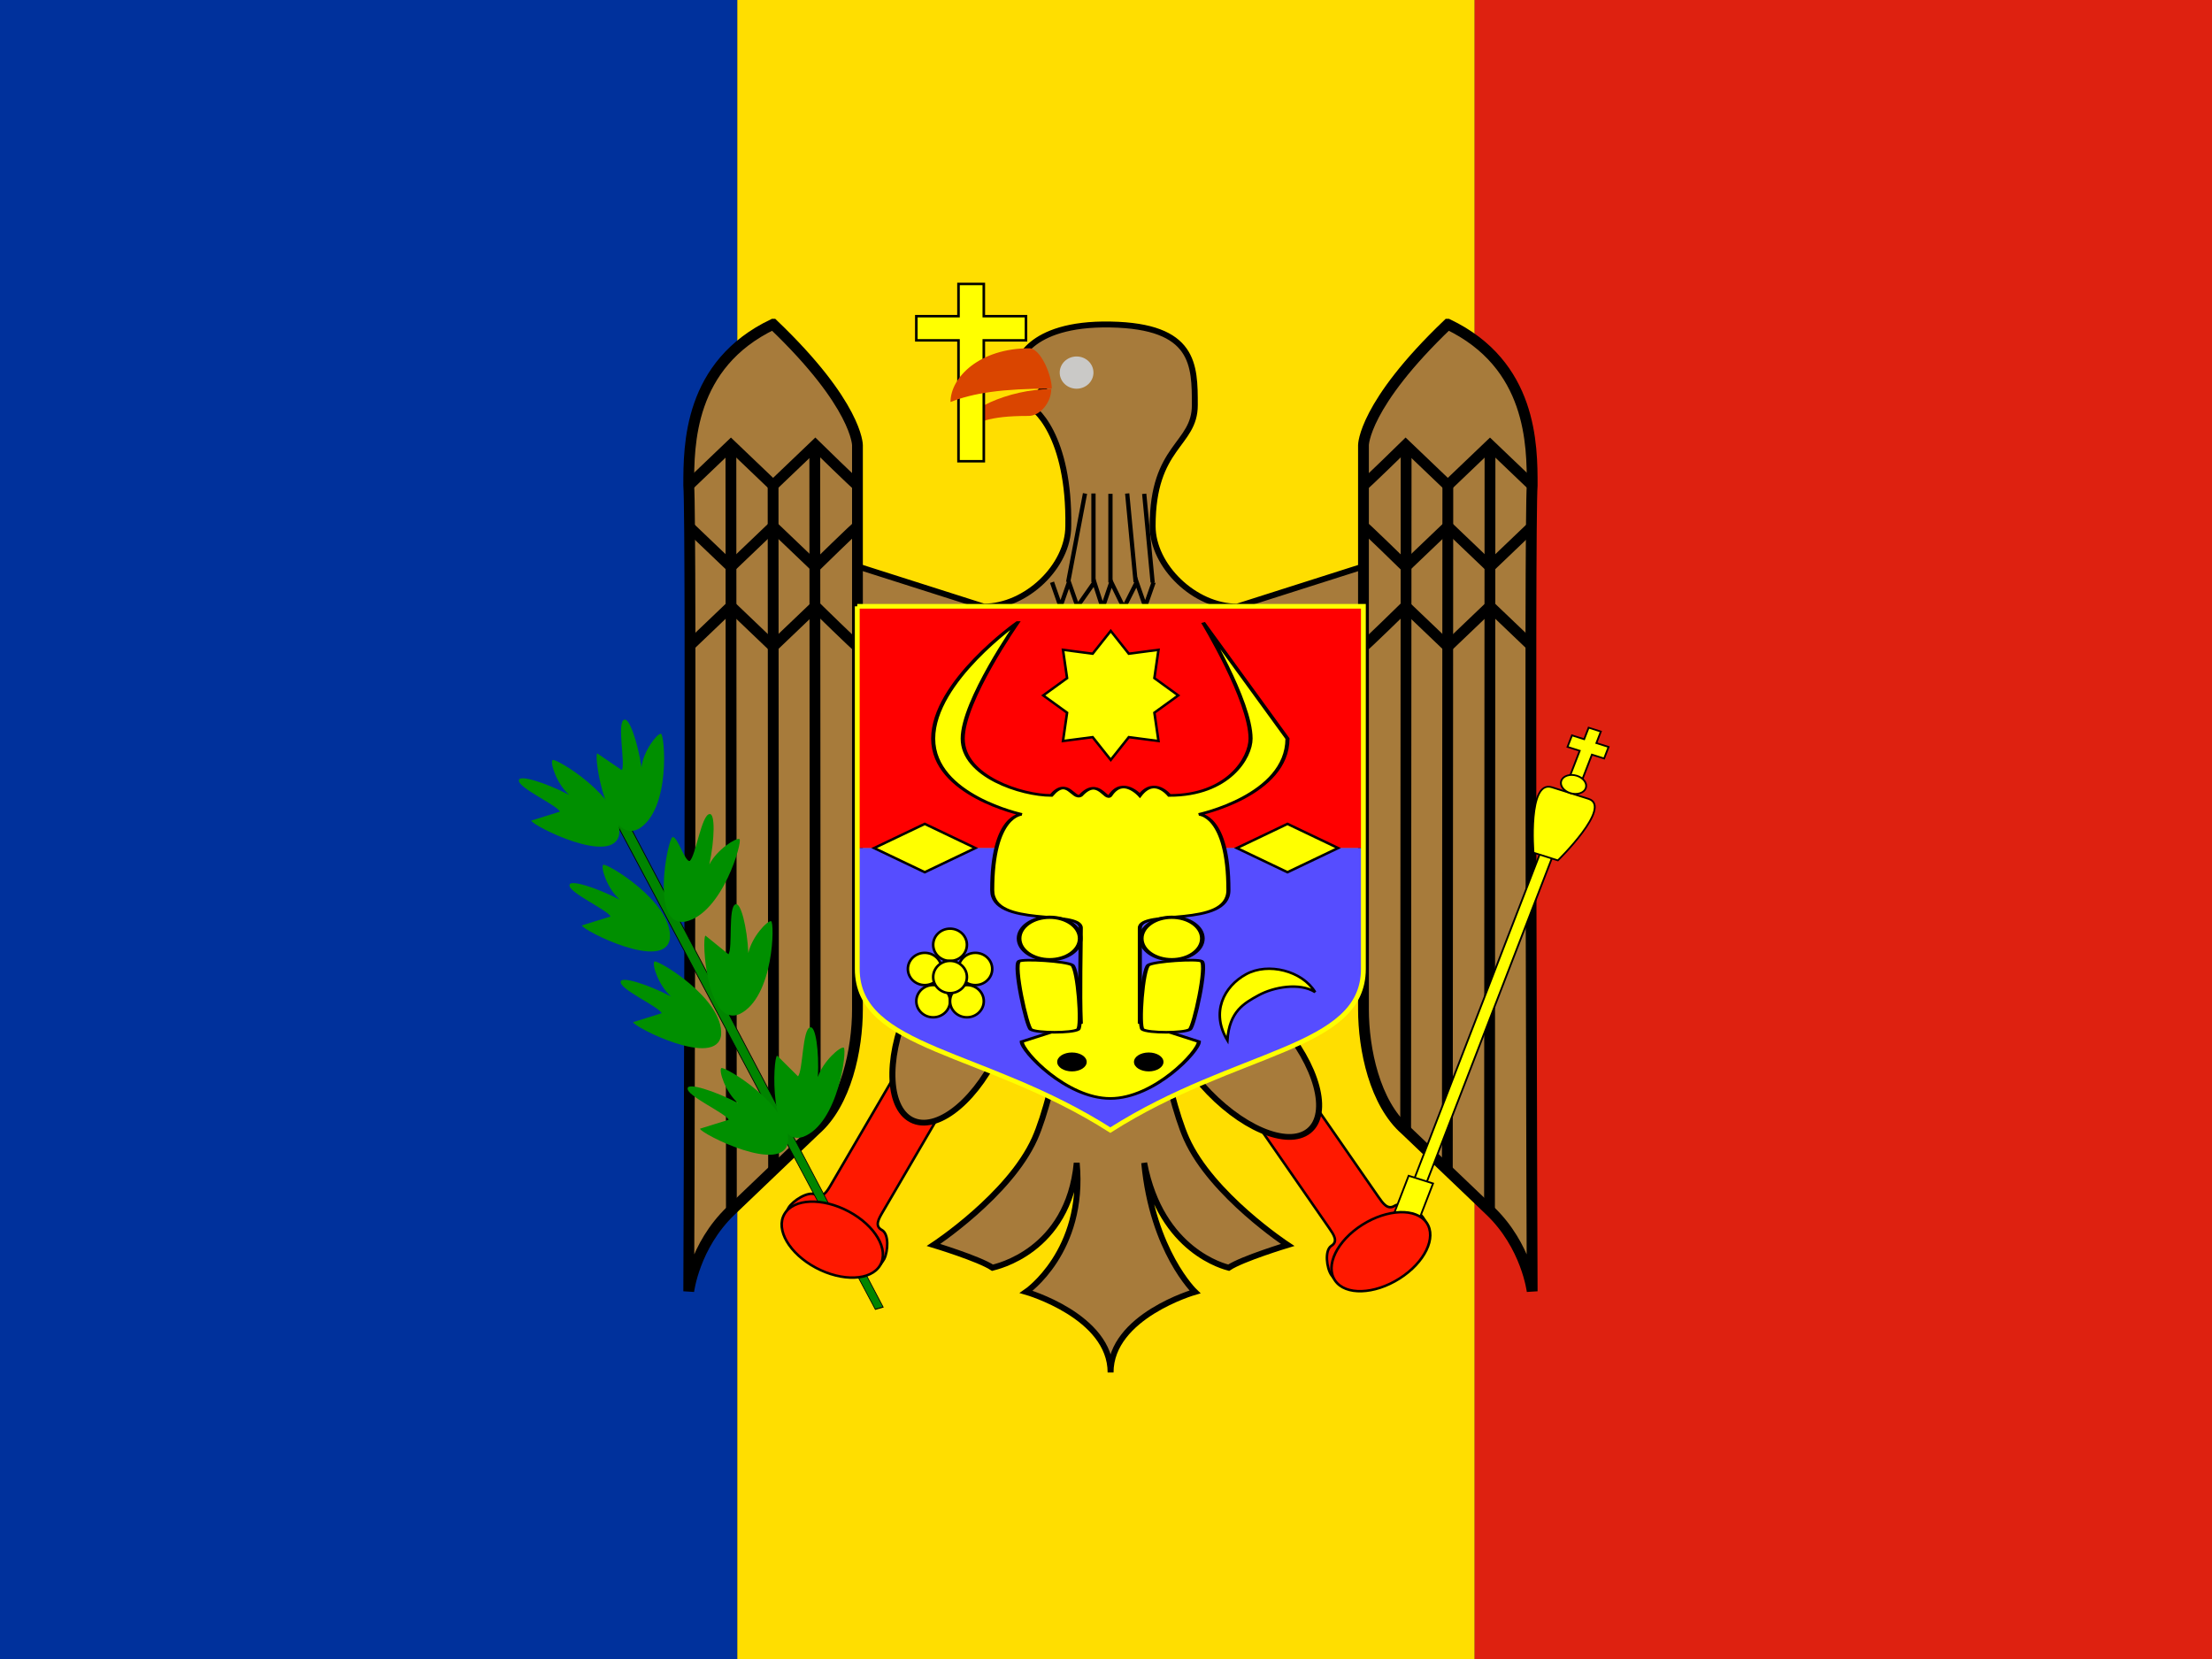 <svg xmlns="http://www.w3.org/2000/svg" height="480" width="640"><rect width="100%" height="100%" fill="#333333" stroke="none"/><g><g fill-rule="evenodd" transform="scale(1.25 .938)"><rect height="512" width="170.67" fill="#00319c"/><rect height="512" width="170.67" x="170.67" fill="#ffde00"/><rect height="512" width="170.67" x="341.33" fill="#de2110"/></g><g transform="matrix(1.23 0 0 1.23 4.069 -75.14)"><path d="M289.61 321.48s18.628 26.877 19.724 28.458c1.096 1.581 2.192 3.162.537 4.209-1.655 1.047-1.117 5.256-.022 6.837 2.192 3.162 4.942 3.696 6.597 2.649l14.89-9.424c1.655-1.047 2.213-3.675.022-6.837-1.258-1.594-4.942-3.696-6.597-2.649-1.654 1.047-2.75-.534-3.846-2.115-1.096-1.581-17.533-25.296-19.724-28.458" fill-rule="evenodd" stroke="#000" stroke-width=".445pt" fill="#ff1900"/><path d="M177.17 696.26c0 24.461-9.518 44.291-21.26 44.291-11.741 0-21.26-19.83-21.26-44.291s9.518-44.291 21.26-44.291c11.741 0 21.26 19.83 21.26 44.291z" fill-rule="evenodd" transform="matrix(.429 -.345 .361 .41 -29.658 77.264)" stroke="#000" stroke-width="2.54" fill="#a77b3b"/><path d="M209.61 309.91l-17.413 29.803c-.968 1.656-1.935 3.312-3.667 2.387-1.733-.925-5.401 1.463-6.368 3.118-1.935 3.312-1.17 5.891.563 6.816 1.733.924 13.862 7.395 15.594 8.319 1.733.925 4.433.193 6.368-3.118.905-1.799 1.17-5.891-.563-6.816-1.733-.924-.765-2.58.202-4.236.967-1.656 15.478-26.492 17.413-29.803" fill-rule="evenodd" stroke="#000" stroke-width=".445pt" fill="#ff1900"/><path d="M265.87 289.13h-15.876c-.525.502-5.04 28.935-9.922 39.822-5.954 13.274-23.783 24.987-23.783 24.987s10.682 3.235 13.861 5.353c.79-.222 17.83-3.792 19.814-24.652 1.985 20.86-11.876 30.341-11.876 30.341s19.845 5.689 19.845 18.963c0-13.274 19.845-18.963 19.845-18.963s-9.954-9.481-11.938-30.341c3.969 20.86 19.085 24.43 19.876 24.652 3.178-2.118 13.861-5.353 13.861-5.353s-17.83-11.713-23.783-24.987c-4.883-10.887-9.397-39.32-9.922-39.822z" fill-rule="evenodd" stroke="#000" stroke-width="1.391" fill="#a77b3b"/><path d="M198.37 194.3l29.768 9.481c9.922 0 19.845-9.471 19.845-18.953.33-21.093-7.938-28.454-9.923-28.454l3.969-3.793-5.954-5.689s1.99-9.838 21.829-9.472c19.838.367 19.845 9.482 19.845 18.963 0 9.482-9.922 9.482-9.922 28.445 0 9.482 9.922 18.963 19.845 18.963l29.768-9.481v94.815h-119.07v-94.825z" fill-rule="evenodd" stroke="#000" stroke-width="1.391" fill="#a77b3b"/><g stroke="#000" fill="none"><path d="M244.159 198.053l1.992 5.686 1.992-5.686 1.992 5.686 3.983-5.686 1.939 6.007 2.044-6.007 2.938 6.007 3.037-6.007 1.992 5.686 1.992-5.686"/><path d="M251.918 177.171l-3.968 20.852"/><path d="M253.906 177.171v20.852"/><path d="M257.901 177.249v20.859"/><path d="M261.841 177.171l1.984 20.852"/><path d="M265.843 177.249l1.984 20.859"/></g><g stroke="#000" stroke-width="2.54"><path d="M178.545 137.362c-19.842 9.479-19.842 28.435-19.842 37.913.701 8.623 0 189.567 0 189.567s1.291-10.712 9.922-18.957l9.921-9.478 9.922-9.479c7.253-6.299 9.921-18.957 9.921-28.435v-132.696s0-9.479-19.842-28.435z" fill-rule="evenodd" fill="#a77b3b"/><path d="M198.391 175.252c-.234 0-9.921-9.479-9.921-9.479l-9.922 9.479-9.921-9.479-9.922 9.479" fill="none"/><path d="M198.391 184.925c-.234 0-9.921 9.479-9.921 9.479l-9.922-9.479-9.921 9.479-9.922-9.479" fill="none"/><path d="M198.391 213.177c-.234 0-9.921-9.479-9.921-9.479l-9.922 9.479-9.921-9.479-9.922 9.479" fill="none"/><path d="M188.351 165.724l.116 161.141" fill="none"/><path d="M178.544 175.212l.116 160.773" fill="none"/><path d="M168.62 165.98l.116 180.186" fill="none"/></g><g stroke="#000" stroke-width="2.54"><path d="M337.263 137.362c19.842 9.479 19.842 28.435 19.842 37.913-.701 8.623 0 189.567 0 189.567s-1.291-10.712-9.922-18.957l-9.921-9.478-9.922-9.479c-7.253-6.299-9.921-18.957-9.921-28.435v-132.696s0-9.479 19.842-28.435z" fill-rule="evenodd" fill="#a77b3b"/><path d="M317.417 175.252c.234 0 9.921-9.479 9.921-9.479l9.922 9.479 9.921-9.479 9.922 9.479" fill="none"/><path d="M317.417 184.925c.234 0 9.921 9.479 9.921 9.479l9.922-9.479 9.921 9.479 9.922-9.479" fill="none"/><path d="M317.417 213.177c.234 0 9.921-9.479 9.921-9.479l9.922 9.479 9.921-9.479 9.922 9.479" fill="none"/><path d="M327.457 165.724l-.116 161.141" fill="none"/><path d="M337.264 175.212l-.116 160.773" fill="none"/><path d="M347.183 165.98l-.116 180.186" fill="none"/></g><path d="M177.17 696.26c0 24.461-9.518 44.291-21.26 44.291-11.741 0-21.26-19.83-21.26-44.291s9.518-44.291 21.26-44.291c11.741 0 21.26 19.83 21.26 44.291z" fill-rule="evenodd" transform="matrix(.517 .206 -.215 .494 290.24 -73.211)" stroke="#000" stroke-width="2.54" fill="#a77b3b"/><g transform="matrix(.56 0 0 .535 9.841 -55.998)"><rect fill-rule="evenodd" height="106.3" width="212.6" y="485.43" x="336.61" fill="#f00"/><path d="M336.611 591.731h212.6v53.15c0 35.433-53.15 35.433-106.3 70.866-53.15-35.433-106.3-35.433-106.3-70.866v-53.15z" fill-rule="evenodd" fill="#564dff"/><path d="M336.61 485.43h212.6v159.45c0 35.433-53.15 35.433-106.3 70.866-53.149-35.433-106.3-35.433-106.3-70.866v-159.45z" transform="translate(.002)" stroke="#ff0" stroke-width="2.032" fill="none"/><path d="M385.59 129.9s-50.618 55.447-50.618 108.6c0 53.149 53.149 70.866 53.149 70.866s-17.717 0-17.717 70.866c0 35.433 53.15 17.717 53.15 35.433 0 17.717-.751 60.578 0 88.583l-35.433 17.716c0 8.859 26.575 53.15 53.15 53.15 26.574 0 53.149-44.291 53.149-53.15l-35.433-17.716v-88.583c0-17.716 53.15 0 53.15-35.433 0-70.866-17.717-70.866-17.717-70.866s53.15-17.717 53.15-70.866l-50.619-108.6c0-.001 28.473 73.163 28.473 108.6 0 17.717-13.287 53.149-48.72 53.149 0 0-8.961-17.716-17.717 0 0 0-10.189-17.716-17.716 0-2.598 6.115-7.207-17.716-17.717 0-4.465 4.697-7.984-17.716-17.717 0-17.716 0-53.148-17.716-53.149-53.149 0-35.433 32.902-108.6 32.902-108.6z" fill-rule="evenodd" transform="matrix(.7 0 0 .47 134.02 431.52)" stroke="#000" stroke-width="2.448" fill="#ff0"/><path d="M382.68 248.03c-3.543 3.543 4.581 61.274 7.087 63.779 3.543 3.543 24.803 3.543 28.346 0 2.525-2.525 0-56.693-3.543-60.236-3.543-3.544-29.384-6.049-31.89-3.543z" fill-rule="evenodd" transform="matrix(.7 0 0 .47 136.69 524.92)" stroke="#000" stroke-width="2.448" fill="#ff0"/><path d="M382.68 248.03c-3.543 3.543 4.581 61.274 7.087 63.779 3.543 3.543 24.803 3.543 28.346 0 2.525-2.525 0-56.693-3.543-60.236-3.543-3.544-29.384-6.049-31.89-3.543z" fill-rule="evenodd" transform="matrix(-.7 0 0 .47 749.14 524.92)" stroke="#000" stroke-width="2.448" fill="#ff0"/><path d="M414.57 228.54c0 8.806-7.139 15.945-15.945 15.945-8.806 0-15.945-7.139-15.945-15.945 0-8.806 7.139-15.945 15.945-15.945 8.806 0 15.945 7.139 15.945 15.945z" fill-rule="evenodd" transform="matrix(.805 0 0 .585 96.528 497.79)" stroke="#000" stroke-width="2.448" fill="#ff0"/><path d="M414.57 228.54c0 8.806-7.139 15.945-15.945 15.945-8.806 0-15.945-7.139-15.945-15.945 0-8.806 7.139-15.945 15.945-15.945 8.806 0 15.945 7.139 15.945 15.945z" fill-rule="evenodd" transform="matrix(.805 0 0 .585 147.84 497.79)" stroke="#000" stroke-width="2.448" fill="#ff0"/><path d="M465.242 685.769c0 2.297-2.776 4.16-6.201 4.16s-6.201-1.862-6.201-4.16c0-2.297 2.776-4.16 6.201-4.16s6.201 1.862 6.201 4.16z" fill-rule="evenodd"/><path d="M432.992 685.769c0 2.297-2.776 4.16-6.201 4.16s-6.201-1.862-6.201-4.16c0-2.297 2.776-4.16 6.201-4.16s6.201 1.862 6.201 4.16z" fill-rule="evenodd"/><polygon fill-rule="evenodd" transform="matrix(.976 0 0 .976 14.26 16.248)" stroke="#000" points="439.37 549.92 431.59 539.66 418.82 541.41 420.58 528.65 410.32 520.87 420.58 513.08 418.82 500.32 431.59 502.08 439.37 491.81 447.15 502.08 459.92 500.32 458.16 513.08 468.42 520.87 458.16 528.65 459.92 541.41 447.15 539.66" stroke-width=".813pt" fill="#ff0"/><path d="M496.06 591.73l21.26 10.63 21.26-10.63-21.26-10.63-21.26 10.63z" fill-rule="evenodd" stroke="#000" stroke-width=".813pt" fill="#ff0"/><path d="M496.06 591.73l21.26 10.63 21.26-10.63-21.26-10.63-21.26 10.63z" fill-rule="evenodd" transform="translate(-152.36)" stroke="#000" stroke-width=".813pt" fill="#ff0"/><path d="M535.04 659.06c-3.543-7.086-14.173-10.63-21.259-10.63-7.087 0-14.174 0-21.26 10.63 0-14.173 10.502-21.26 21.26-21.26 10.756 0 21.259 10.503 21.259 21.26z" fill-rule="evenodd" transform="matrix(.867 -.498 .498 .867 -263.15 350.11)" stroke="#000" stroke-width=".813pt" fill="#ff0"/><path d="M386.22 651.97c0 3.914-3.173 7.087-7.087 7.087s-7.087-3.173-7.087-7.087 3.173-7.087 7.087-7.087 7.087 3.173 7.087 7.087z" fill-rule="evenodd" transform="translate(-3.543 -17.717)" stroke="#000" stroke-width=".813pt" fill="#ff0"/><path d="M386.22 651.97c0 3.914-3.173 7.087-7.087 7.087s-7.087-3.173-7.087-7.087 3.173-7.087 7.087-7.087 7.087 3.173 7.087 7.087z" fill-rule="evenodd" transform="translate(-10.63 7.086)" stroke="#000" stroke-width=".813pt" fill="#ff0"/><path d="M386.22 651.97c0 3.914-3.173 7.087-7.087 7.087s-7.087-3.173-7.087-7.087 3.173-7.087 7.087-7.087 7.087 3.173 7.087 7.087z" fill-rule="evenodd" transform="translate(-14.173 -7.087)" stroke="#000" stroke-width=".813pt" fill="#ff0"/><path d="M386.22 651.97c0 3.914-3.173 7.087-7.087 7.087s-7.087-3.173-7.087-7.087 3.173-7.087 7.087-7.087 7.087 3.173 7.087 7.087z" fill-rule="evenodd" transform="translate(3.543 7.086)" stroke="#000" stroke-width=".813pt" fill="#ff0"/><path d="M386.22 651.97c0 3.914-3.173 7.087-7.087 7.087s-7.087-3.173-7.087-7.087 3.173-7.087 7.087-7.087 7.087 3.173 7.087 7.087z" fill-rule="evenodd" transform="translate(7.087 -7.087)" stroke="#000" stroke-width=".813pt" fill="#ff0"/><path d="M386.22 651.97c0 3.914-3.173 7.087-7.087 7.087s-7.087-3.173-7.087-7.087 3.173-7.087 7.087-7.087 7.087 3.173 7.087 7.087z" fill-rule="evenodd" transform="translate(-3.543 -3.543)" stroke="#000" stroke-width=".813pt" fill="#ff0"/></g><g fill-rule="evenodd"><path d="M238.685 158.927c-10.014 0-11.338 1.581-15.874 3.161 0-4.362 11.151-9.482 21.165-9.482 0 3.16-2.646 6.322-5.292 6.321z" fill="#da4500"/><path d="M253.904 148.734c0 2.094-1.777 3.791-3.968 3.791s-3.968-1.697-3.968-3.791 1.777-3.791 3.968-3.791 3.968 1.697 3.968 3.791z" fill="#cac9c7"/><path d="M361.42 357.87v10.63h17.717v53.15h10.63v-53.15h17.716v-10.63h-17.716v-14.173h-10.63v14.173h-17.717z" stroke="#000" stroke-width=".813pt" fill="#ff0" transform="matrix(.56 0 0 .535 9.841 -55.998)"/><path d="M244.103 152.495c-11.688 0-18.528 1.052-23.822 3.159 0-5.814 6.84-12.639 18.528-12.639 2.647 0 5.294 6.32 5.294 9.48z" fill="#da4500"/></g><g fill-rule="evenodd"><path d="M67.323 612.99c-14.173-14.17-16.634-21.36 3.543-10.1l283.75 247.5-3.366 6.968-283.93-244.37z" transform="matrix(.315 .241 -.114 .193 189.674 118.958)" stroke="#000" stroke-width=".711" fill="#008500"/><path d="M182.059 329.621c.647-8.575-15.078-17.882-15.703-17.28-.625.601.943 5.598 3.923 8.206-5.712-2.948-11.697-4.768-11.826-3.493-.471 1.719 8.873 5.842 9.646 7.43l-6.748 2.107c.124 1.134 19.679 11.034 20.708 3.031z" fill="#008f00"/><path d="M166.32 304.558c.647-8.575-15.078-17.882-15.703-17.28-.625.601.943 5.598 3.923 8.206-5.712-2.948-11.697-4.768-11.826-3.493-.471 1.719 8.873 5.842 9.646 7.43l-6.748 2.107c.124 1.134 19.679 11.034 20.708 3.031z" fill="#008f00"/><path d="M154.276 281.803c.647-8.575-15.078-17.882-15.703-17.28-.625.601.943 5.598 3.923 8.206-5.712-2.948-11.697-4.768-11.826-3.493-.471 1.719 8.873 5.842 9.646 7.43l-6.748 2.107c.124 1.134 19.679 11.034 20.708 3.031z" fill="#008f00"/><path d="M142.369 257.147c.647-8.575-15.078-17.882-15.703-17.28-.625.601.943 5.598 3.923 8.206-5.712-2.948-11.697-4.768-11.826-3.493-.471 1.719 8.873 5.842 9.646 7.43l-6.748 2.107c.124 1.134 19.679 11.034 20.708 3.031z" fill="#008f00"/><path d="M146.945 256.056c7.616-4.594 6.103-22.236 5.224-22.36-.879-.124-4.159 4.051-4.584 7.896-.914-6.151-2.942-11.843-4.094-11.185-1.73.658.356 10.306-.523 11.843l-5.794-3.948c-.882.769 2.41 21.713 9.771 17.753z" fill="#008f00"/><path d="M157.884 277.888c8.798-1.896 13.543-19.021 12.757-19.418-.786-.398-5.344 2.49-7.091 5.98 1.29-6.094 1.367-12.113.05-11.861-1.863.067-3.271 9.834-4.639 11.004-1.102.443-2.986-6.021-4.087-5.578-1.102.443-5.324 21.252 3.01 19.872z" fill="#008f00"/><path d="M170.689 299.611c8.061-3.962 8.255-21.637 7.388-21.83-.867-.194-4.551 3.698-5.348 7.49-.319-6.194-1.796-12.02-3.012-11.457-1.793.516-.642 10.283-1.669 11.743l-5.412-4.392c-.957.695.309 21.798 8.053 18.447z" fill="#008f00"/><path d="M185.587 328.524c8.404-3.165 10.41-20.734 9.57-21.01-.84-.276-4.895 3.241-6.075 6.937.319-6.194-.549-12.133-1.813-11.691-1.832.341-1.691 10.17-2.861 11.523l-4.919-4.892c-1.02.599-1.929 21.719 6.098 19.131z" fill="#008f00"/></g><path d="M209.06 775.98c0 7.828-10.312 14.173-23.031 14.173-12.72 0-23.031-6.346-23.031-14.173 0-7.828 10.312-14.173 23.031-14.173 12.72 0 23.031 6.346 23.031 14.173z" fill-rule="evenodd" transform="matrix(.489 .261 -.273 .467 313.35 -58.253)" stroke="#000" stroke-width=".813pt" fill="#ff1900"/><g stroke="#000" fill-rule="evenodd" fill="#ff0" transform="matrix(.405 .128 -.148 .383 363.63 58.046)"><path d="M155.91 414.57v-7.087h7.086v-7.086h7.087v7.086h7.086v7.087h-7.086v17.716h-7.087v-17.716h-7.086z"/><rect height="205.51" width="7.087" y="474.8" x="162.99"/><rect height="56.693" width="14.173" y="676.77" x="159.45"/><path d="M155.91 439.37h21.259c14.174 0-3.543 38.976-3.543 38.976h-14.173s-17.717-38.976-3.543-38.976z"/><path d="M173.62 434.06c0 2.935-3.173 5.315-7.087 5.315s-7.087-2.38-7.087-5.315 3.173-5.315 7.087-5.315 7.087 2.38 7.087 5.315z"/></g><path d="M209.06 775.98c0 7.828-10.312 14.173-23.031 14.173-12.72 0-23.031-6.346-23.031-14.173 0-7.828 10.312-14.173 23.031-14.173 12.72 0 23.031 6.346 23.031 14.173z" fill-rule="evenodd" transform="matrix(.467 -.296 .309 .446 -5.143 64.498)" stroke="#000" stroke-width=".813pt" fill="#ff1900"/></g></g></svg>
